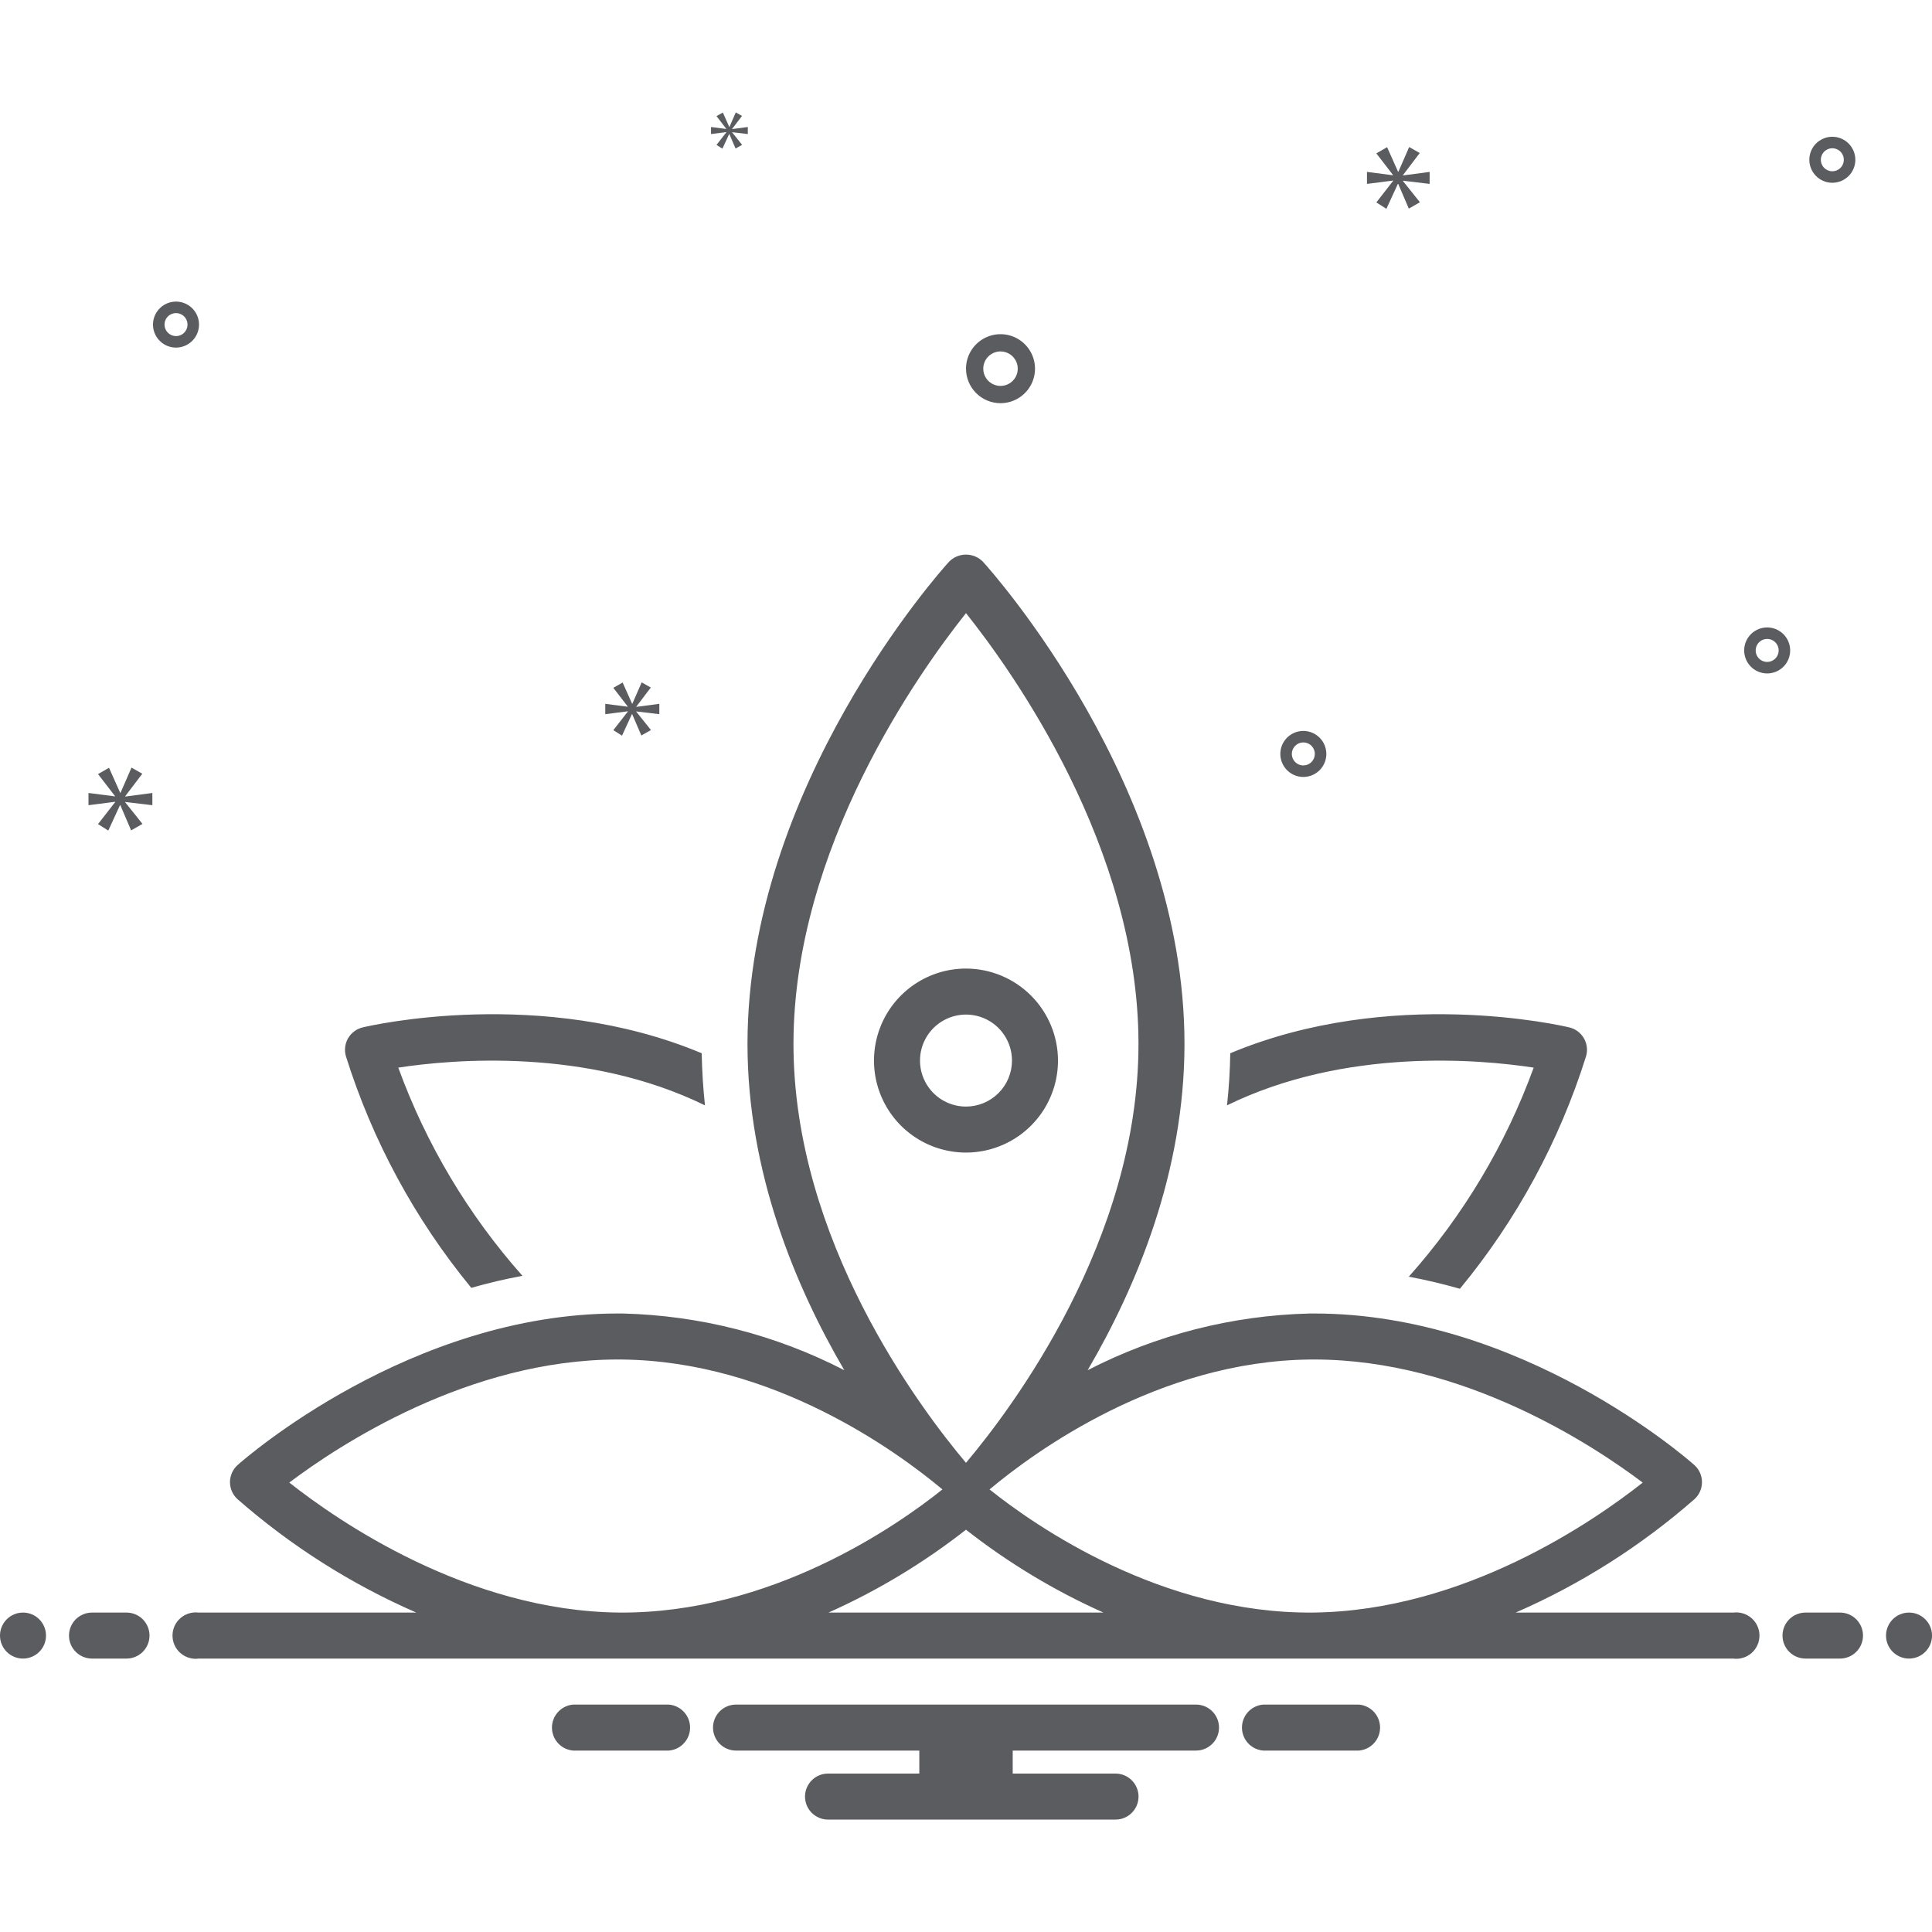 <svg width="80" height="80" viewBox="0 0 80 80" fill="none" xmlns="http://www.w3.org/2000/svg">
<path d="M19.515 53.327C20.213 53.127 20.919 52.961 21.633 52.829C19.392 50.305 17.647 47.38 16.492 44.208C18.747 43.863 24.297 43.376 29.191 45.77C29.115 45.062 29.07 44.343 29.056 43.613C22.423 40.834 15.348 42.463 15.017 42.543C14.892 42.572 14.774 42.627 14.671 42.704C14.568 42.78 14.481 42.877 14.416 42.988C14.351 43.099 14.309 43.221 14.293 43.349C14.277 43.476 14.286 43.606 14.321 43.729C15.42 47.233 17.184 50.491 19.515 53.327ZM63.507 44.208C62.347 47.395 60.592 50.332 58.336 52.864C59.061 53.001 59.767 53.171 60.452 53.365C62.8 50.52 64.574 47.248 65.678 43.729C65.713 43.606 65.722 43.476 65.706 43.349C65.69 43.221 65.648 43.099 65.583 42.988C65.518 42.877 65.431 42.78 65.328 42.704C65.225 42.627 65.107 42.572 64.982 42.543C64.65 42.463 57.576 40.834 50.943 43.613C50.931 44.343 50.886 45.062 50.808 45.77C55.703 43.376 61.252 43.863 63.507 44.208ZM39.999 40.106C39.246 40.106 38.51 40.33 37.883 40.748C37.257 41.167 36.768 41.762 36.48 42.458C36.192 43.154 36.116 43.92 36.263 44.659C36.41 45.398 36.773 46.077 37.306 46.61C37.839 47.142 38.517 47.505 39.256 47.652C39.995 47.799 40.761 47.724 41.457 47.435C42.153 47.147 42.748 46.659 43.167 46.032C43.586 45.406 43.809 44.669 43.809 43.916C43.808 42.906 43.406 41.938 42.692 41.224C41.978 40.51 41.01 40.108 39.999 40.106ZM39.999 45.821C39.623 45.821 39.255 45.709 38.941 45.5C38.628 45.29 38.384 44.993 38.24 44.645C38.096 44.297 38.058 43.914 38.131 43.544C38.205 43.175 38.386 42.836 38.653 42.569C38.919 42.303 39.258 42.121 39.628 42.048C39.997 41.974 40.38 42.012 40.728 42.156C41.077 42.3 41.374 42.544 41.583 42.858C41.793 43.171 41.904 43.539 41.904 43.916C41.904 44.421 41.703 44.905 41.346 45.262C40.989 45.619 40.505 45.82 39.999 45.821Z" fill="#484B4F" fill-opacity="0.9"/>
<path d="M41.429 16.695C41.711 16.695 41.987 16.611 42.222 16.454C42.457 16.297 42.641 16.074 42.749 15.813C42.857 15.552 42.885 15.265 42.83 14.988C42.775 14.711 42.639 14.456 42.439 14.256C42.239 14.056 41.985 13.92 41.708 13.865C41.43 13.81 41.143 13.838 40.882 13.947C40.621 14.055 40.398 14.238 40.241 14.473C40.084 14.708 40 14.984 40 15.266C40.001 15.645 40.151 16.008 40.419 16.276C40.687 16.544 41.05 16.695 41.429 16.695ZM41.429 14.552C41.57 14.552 41.708 14.594 41.826 14.672C41.943 14.751 42.035 14.863 42.089 14.993C42.143 15.124 42.157 15.267 42.129 15.406C42.102 15.544 42.034 15.672 41.934 15.771C41.834 15.871 41.707 15.939 41.568 15.967C41.43 15.995 41.286 15.98 41.155 15.926C41.025 15.872 40.913 15.781 40.835 15.663C40.756 15.546 40.715 15.408 40.715 15.266C40.715 15.077 40.79 14.895 40.924 14.761C41.058 14.628 41.239 14.552 41.429 14.552ZM73.175 25.981C72.987 25.981 72.802 26.037 72.646 26.141C72.489 26.246 72.367 26.395 72.295 26.569C72.223 26.743 72.204 26.934 72.241 27.119C72.278 27.304 72.368 27.473 72.502 27.607C72.635 27.74 72.805 27.83 72.989 27.867C73.174 27.904 73.365 27.885 73.54 27.813C73.713 27.741 73.862 27.619 73.967 27.462C74.072 27.306 74.127 27.121 74.127 26.933C74.127 26.681 74.027 26.439 73.848 26.26C73.67 26.081 73.427 25.981 73.175 25.981ZM73.175 27.409C73.081 27.409 72.989 27.381 72.91 27.329C72.832 27.277 72.771 27.202 72.735 27.115C72.699 27.028 72.69 26.933 72.708 26.84C72.726 26.748 72.772 26.663 72.838 26.596C72.905 26.53 72.99 26.484 73.082 26.466C73.174 26.448 73.27 26.457 73.357 26.493C73.444 26.529 73.519 26.59 73.571 26.669C73.623 26.747 73.651 26.839 73.651 26.933C73.651 27.059 73.601 27.18 73.512 27.27C73.422 27.359 73.301 27.409 73.175 27.409ZM53.968 30.266C53.78 30.266 53.596 30.322 53.439 30.427C53.283 30.532 53.16 30.68 53.088 30.854C53.016 31.028 52.998 31.22 53.034 31.405C53.071 31.589 53.162 31.759 53.295 31.892C53.428 32.025 53.598 32.116 53.782 32.153C53.967 32.19 54.159 32.171 54.333 32.099C54.507 32.027 54.656 31.904 54.76 31.748C54.865 31.591 54.921 31.407 54.921 31.219C54.92 30.966 54.82 30.724 54.642 30.546C54.463 30.367 54.221 30.267 53.968 30.266ZM53.968 31.695C53.874 31.695 53.782 31.667 53.704 31.615C53.626 31.562 53.564 31.488 53.528 31.401C53.492 31.314 53.483 31.218 53.501 31.126C53.52 31.034 53.565 30.949 53.632 30.882C53.698 30.816 53.783 30.77 53.875 30.752C53.968 30.733 54.063 30.743 54.151 30.779C54.238 30.815 54.312 30.876 54.364 30.954C54.417 31.033 54.444 31.125 54.444 31.219C54.444 31.345 54.394 31.466 54.305 31.555C54.216 31.645 54.095 31.695 53.968 31.695ZM75.873 5.663C75.685 5.663 75.501 5.719 75.344 5.824C75.187 5.928 75.065 6.077 74.993 6.251C74.921 6.425 74.902 6.617 74.939 6.801C74.976 6.986 75.067 7.156 75.2 7.289C75.333 7.422 75.502 7.513 75.687 7.55C75.872 7.586 76.064 7.567 76.237 7.495C76.412 7.423 76.56 7.301 76.665 7.145C76.77 6.988 76.826 6.804 76.826 6.615C76.825 6.363 76.725 6.121 76.546 5.942C76.368 5.764 76.126 5.663 75.873 5.663ZM75.873 7.092C75.779 7.092 75.687 7.064 75.609 7.011C75.53 6.959 75.469 6.885 75.433 6.798C75.397 6.711 75.388 6.615 75.406 6.523C75.424 6.43 75.47 6.345 75.536 6.279C75.603 6.212 75.688 6.167 75.78 6.148C75.873 6.13 75.968 6.139 76.055 6.176C76.142 6.212 76.217 6.273 76.269 6.351C76.321 6.429 76.349 6.521 76.349 6.615C76.349 6.742 76.299 6.863 76.21 6.952C76.12 7.041 75.999 7.092 75.873 7.092ZM8.241 13.441C8.241 13.252 8.185 13.068 8.08 12.912C7.976 12.755 7.827 12.633 7.653 12.561C7.479 12.489 7.287 12.47 7.103 12.507C6.918 12.543 6.748 12.634 6.615 12.767C6.482 12.9 6.391 13.07 6.354 13.255C6.317 13.44 6.336 13.631 6.408 13.805C6.481 13.979 6.603 14.128 6.759 14.233C6.916 14.337 7.1 14.393 7.288 14.393C7.541 14.393 7.783 14.292 7.961 14.114C8.14 13.935 8.24 13.693 8.241 13.441ZM6.812 13.441C6.812 13.347 6.84 13.255 6.892 13.176C6.945 13.098 7.019 13.037 7.106 13.001C7.193 12.965 7.289 12.955 7.381 12.974C7.474 12.992 7.558 13.037 7.625 13.104C7.692 13.171 7.737 13.255 7.755 13.348C7.774 13.44 7.764 13.536 7.728 13.623C7.692 13.71 7.631 13.784 7.553 13.837C7.475 13.889 7.383 13.917 7.288 13.917C7.162 13.917 7.041 13.867 6.952 13.777C6.862 13.688 6.812 13.567 6.812 13.441Z" fill="#484B4F" fill-opacity="0.9"/>
<path d="M5.185 32.969L5.893 32.038L5.445 31.785L4.991 32.828H4.976L4.514 31.792L4.059 32.053L4.76 32.962V32.977L3.664 32.835V33.342L4.767 33.2V33.215L4.059 34.124L4.484 34.392L4.968 33.342H4.983L5.43 34.385L5.9 34.117L5.185 33.222V33.208L6.309 33.342V32.835L5.185 32.984V32.969ZM30.077 5.478L29.669 6.001L29.914 6.156L30.193 5.551H30.201L30.459 6.151L30.729 5.997L30.317 5.482V5.474L30.965 5.551V5.259L30.317 5.345V5.336L30.725 4.8L30.467 4.654L30.206 5.255H30.197L29.931 4.659L29.669 4.809L30.073 5.332V5.34L29.442 5.259V5.551L30.077 5.47V5.478ZM59.198 7.615V7.118L58.095 7.264V7.25L58.789 6.336L58.351 6.088L57.905 7.11H57.89L57.437 6.095L56.991 6.351L57.678 7.242V7.257L56.604 7.118V7.615L57.685 7.476V7.491L56.991 8.382L57.408 8.646L57.883 7.615H57.897L58.336 8.638L58.796 8.375L58.095 7.498V7.483L59.198 7.615ZM26.349 29.258L26.948 28.47L26.57 28.255L26.185 29.138H26.173L25.782 28.261L25.397 28.482L25.99 29.251V29.264L25.063 29.144V29.573L25.996 29.453V29.466L25.397 30.235L25.756 30.462L26.166 29.573H26.178L26.557 30.455L26.954 30.229L26.349 29.472V29.459L27.301 29.573V29.144L26.349 29.27V29.258Z" fill="#484B4F" fill-opacity="0.9"/>
<path d="M0.952 68.678C1.478 68.678 1.905 68.252 1.905 67.726C1.905 67.2 1.478 66.773 0.952 66.773C0.426 66.773 0 67.2 0 67.726C0 68.252 0.426 68.678 0.952 68.678Z" fill="#484B4F" fill-opacity="0.9"/>
<path d="M5.238 66.773H3.81C3.557 66.773 3.315 66.874 3.136 67.052C2.958 67.231 2.857 67.473 2.857 67.726C2.857 67.978 2.958 68.221 3.136 68.399C3.315 68.578 3.557 68.678 3.81 68.678H5.238C5.491 68.678 5.733 68.578 5.912 68.399C6.09 68.221 6.191 67.978 6.191 67.726C6.191 67.473 6.09 67.231 5.912 67.052C5.733 66.874 5.491 66.773 5.238 66.773ZM76.191 66.773H74.762C74.51 66.773 74.267 66.874 74.089 67.052C73.91 67.231 73.81 67.473 73.81 67.726C73.81 67.978 73.91 68.221 74.089 68.399C74.267 68.578 74.51 68.678 74.762 68.678H76.191C76.443 68.678 76.686 68.578 76.864 68.399C77.043 68.221 77.143 67.978 77.143 67.726C77.143 67.473 77.043 67.231 76.864 67.052C76.686 66.874 76.443 66.773 76.191 66.773Z" fill="#484B4F" fill-opacity="0.9"/>
<path d="M79.048 68.678C79.574 68.678 80.001 68.252 80.001 67.726C80.001 67.2 79.574 66.773 79.048 66.773C78.522 66.773 78.096 67.2 78.096 67.726C78.096 68.252 78.522 68.678 79.048 68.678Z" fill="#484B4F" fill-opacity="0.9"/>
<path d="M56.264 70.583H52.308C52.069 70.602 51.844 70.71 51.681 70.887C51.518 71.063 51.427 71.295 51.427 71.535C51.427 71.776 51.518 72.008 51.681 72.184C51.844 72.361 52.069 72.469 52.308 72.488H56.264C56.504 72.469 56.728 72.361 56.892 72.184C57.055 72.008 57.146 71.776 57.146 71.535C57.146 71.295 57.055 71.063 56.892 70.887C56.728 70.71 56.504 70.602 56.264 70.583ZM27.693 70.583H23.737C23.497 70.602 23.273 70.71 23.11 70.887C22.946 71.063 22.855 71.295 22.855 71.535C22.855 71.776 22.946 72.008 23.11 72.184C23.273 72.361 23.497 72.469 23.737 72.488H27.693C27.933 72.469 28.157 72.361 28.32 72.184C28.484 72.008 28.575 71.776 28.575 71.535C28.575 71.295 28.484 71.063 28.32 70.887C28.157 70.71 27.933 70.602 27.693 70.583ZM49.525 70.583H30.477C30.224 70.583 29.982 70.683 29.803 70.862C29.625 71.041 29.524 71.283 29.524 71.535C29.524 71.788 29.625 72.03 29.803 72.209C29.982 72.387 30.224 72.488 30.477 72.488H38.067V73.44H34.286C34.034 73.44 33.792 73.54 33.613 73.719C33.434 73.898 33.334 74.14 33.334 74.392C33.334 74.645 33.434 74.887 33.613 75.066C33.792 75.245 34.034 75.345 34.286 75.345H46.191C46.444 75.345 46.686 75.245 46.865 75.066C47.043 74.887 47.144 74.645 47.144 74.392C47.144 74.14 47.043 73.898 46.865 73.719C46.686 73.54 46.444 73.44 46.191 73.44H41.934V72.488H49.525C49.777 72.488 50.019 72.387 50.198 72.209C50.377 72.03 50.477 71.788 50.477 71.535C50.477 71.283 50.377 71.041 50.198 70.862C50.019 70.683 49.777 70.583 49.525 70.583Z" fill="#484B4F" fill-opacity="0.9"/>
<path d="M71.771 66.774H62.76C65.458 65.597 67.958 64.011 70.171 62.071C70.269 61.98 70.346 61.871 70.398 61.749C70.451 61.627 70.477 61.495 70.475 61.362C70.474 61.23 70.445 61.099 70.39 60.978C70.335 60.857 70.255 60.749 70.156 60.661C69.865 60.403 62.998 54.389 54.416 54.389C54.352 54.389 54.287 54.389 54.223 54.39C51.023 54.467 47.882 55.27 45.037 56.737C47.07 53.261 49.047 48.524 49.047 43.226C49.047 32.572 41.045 23.637 40.704 23.263C40.613 23.168 40.503 23.093 40.382 23.042C40.261 22.991 40.131 22.965 39.999 22.965C39.868 22.965 39.738 22.991 39.617 23.042C39.496 23.093 39.386 23.168 39.295 23.263C38.954 23.637 30.952 32.572 30.952 43.226C30.952 48.524 32.929 53.26 34.961 56.737C32.117 55.269 28.976 54.467 25.776 54.389L25.582 54.389C17.001 54.389 10.133 60.403 9.843 60.66C9.744 60.748 9.664 60.856 9.609 60.977C9.554 61.098 9.524 61.229 9.523 61.362C9.522 61.495 9.548 61.627 9.6 61.749C9.653 61.871 9.73 61.98 9.827 62.071C12.041 64.011 14.541 65.597 17.239 66.774H8.227C8.092 66.756 7.954 66.768 7.824 66.808C7.693 66.847 7.572 66.915 7.469 67.005C7.367 67.095 7.284 67.206 7.228 67.33C7.172 67.455 7.143 67.59 7.143 67.726C7.143 67.863 7.172 67.998 7.228 68.123C7.284 68.247 7.367 68.358 7.469 68.448C7.572 68.538 7.693 68.606 7.824 68.645C7.954 68.685 8.092 68.697 8.227 68.679H71.771C71.906 68.697 72.044 68.685 72.175 68.645C72.305 68.606 72.426 68.538 72.529 68.448C72.632 68.358 72.714 68.247 72.77 68.123C72.827 67.998 72.856 67.863 72.856 67.726C72.856 67.59 72.827 67.455 72.77 67.33C72.714 67.206 72.632 67.095 72.529 67.005C72.426 66.915 72.305 66.847 72.175 66.808C72.044 66.768 71.907 66.756 71.771 66.774ZM54.243 56.295L54.413 56.294C60.595 56.294 65.981 59.852 68.021 61.391C66.002 62.987 60.636 66.706 54.368 66.773C48.11 66.826 42.899 63.213 40.975 61.674C42.863 60.094 47.983 56.361 54.243 56.295ZM32.856 43.226C32.856 35.109 38.072 27.81 40 25.389C41.928 27.807 47.142 35.096 47.142 43.226C47.142 51.352 41.908 58.307 39.999 60.572C38.091 58.307 32.856 51.352 32.856 43.226ZM25.586 56.294L25.756 56.295C32.016 56.361 37.136 60.095 39.024 61.674C37.099 63.213 31.901 66.821 25.63 66.773C19.379 66.706 14.002 62.987 11.979 61.39C14.02 59.85 19.405 56.294 25.586 56.294ZM34.305 66.774C36.336 65.867 38.248 64.714 39.999 63.342C41.749 64.714 43.661 65.867 45.692 66.774H34.305Z" fill="#484B4F" fill-opacity="0.9"/>
</svg>
